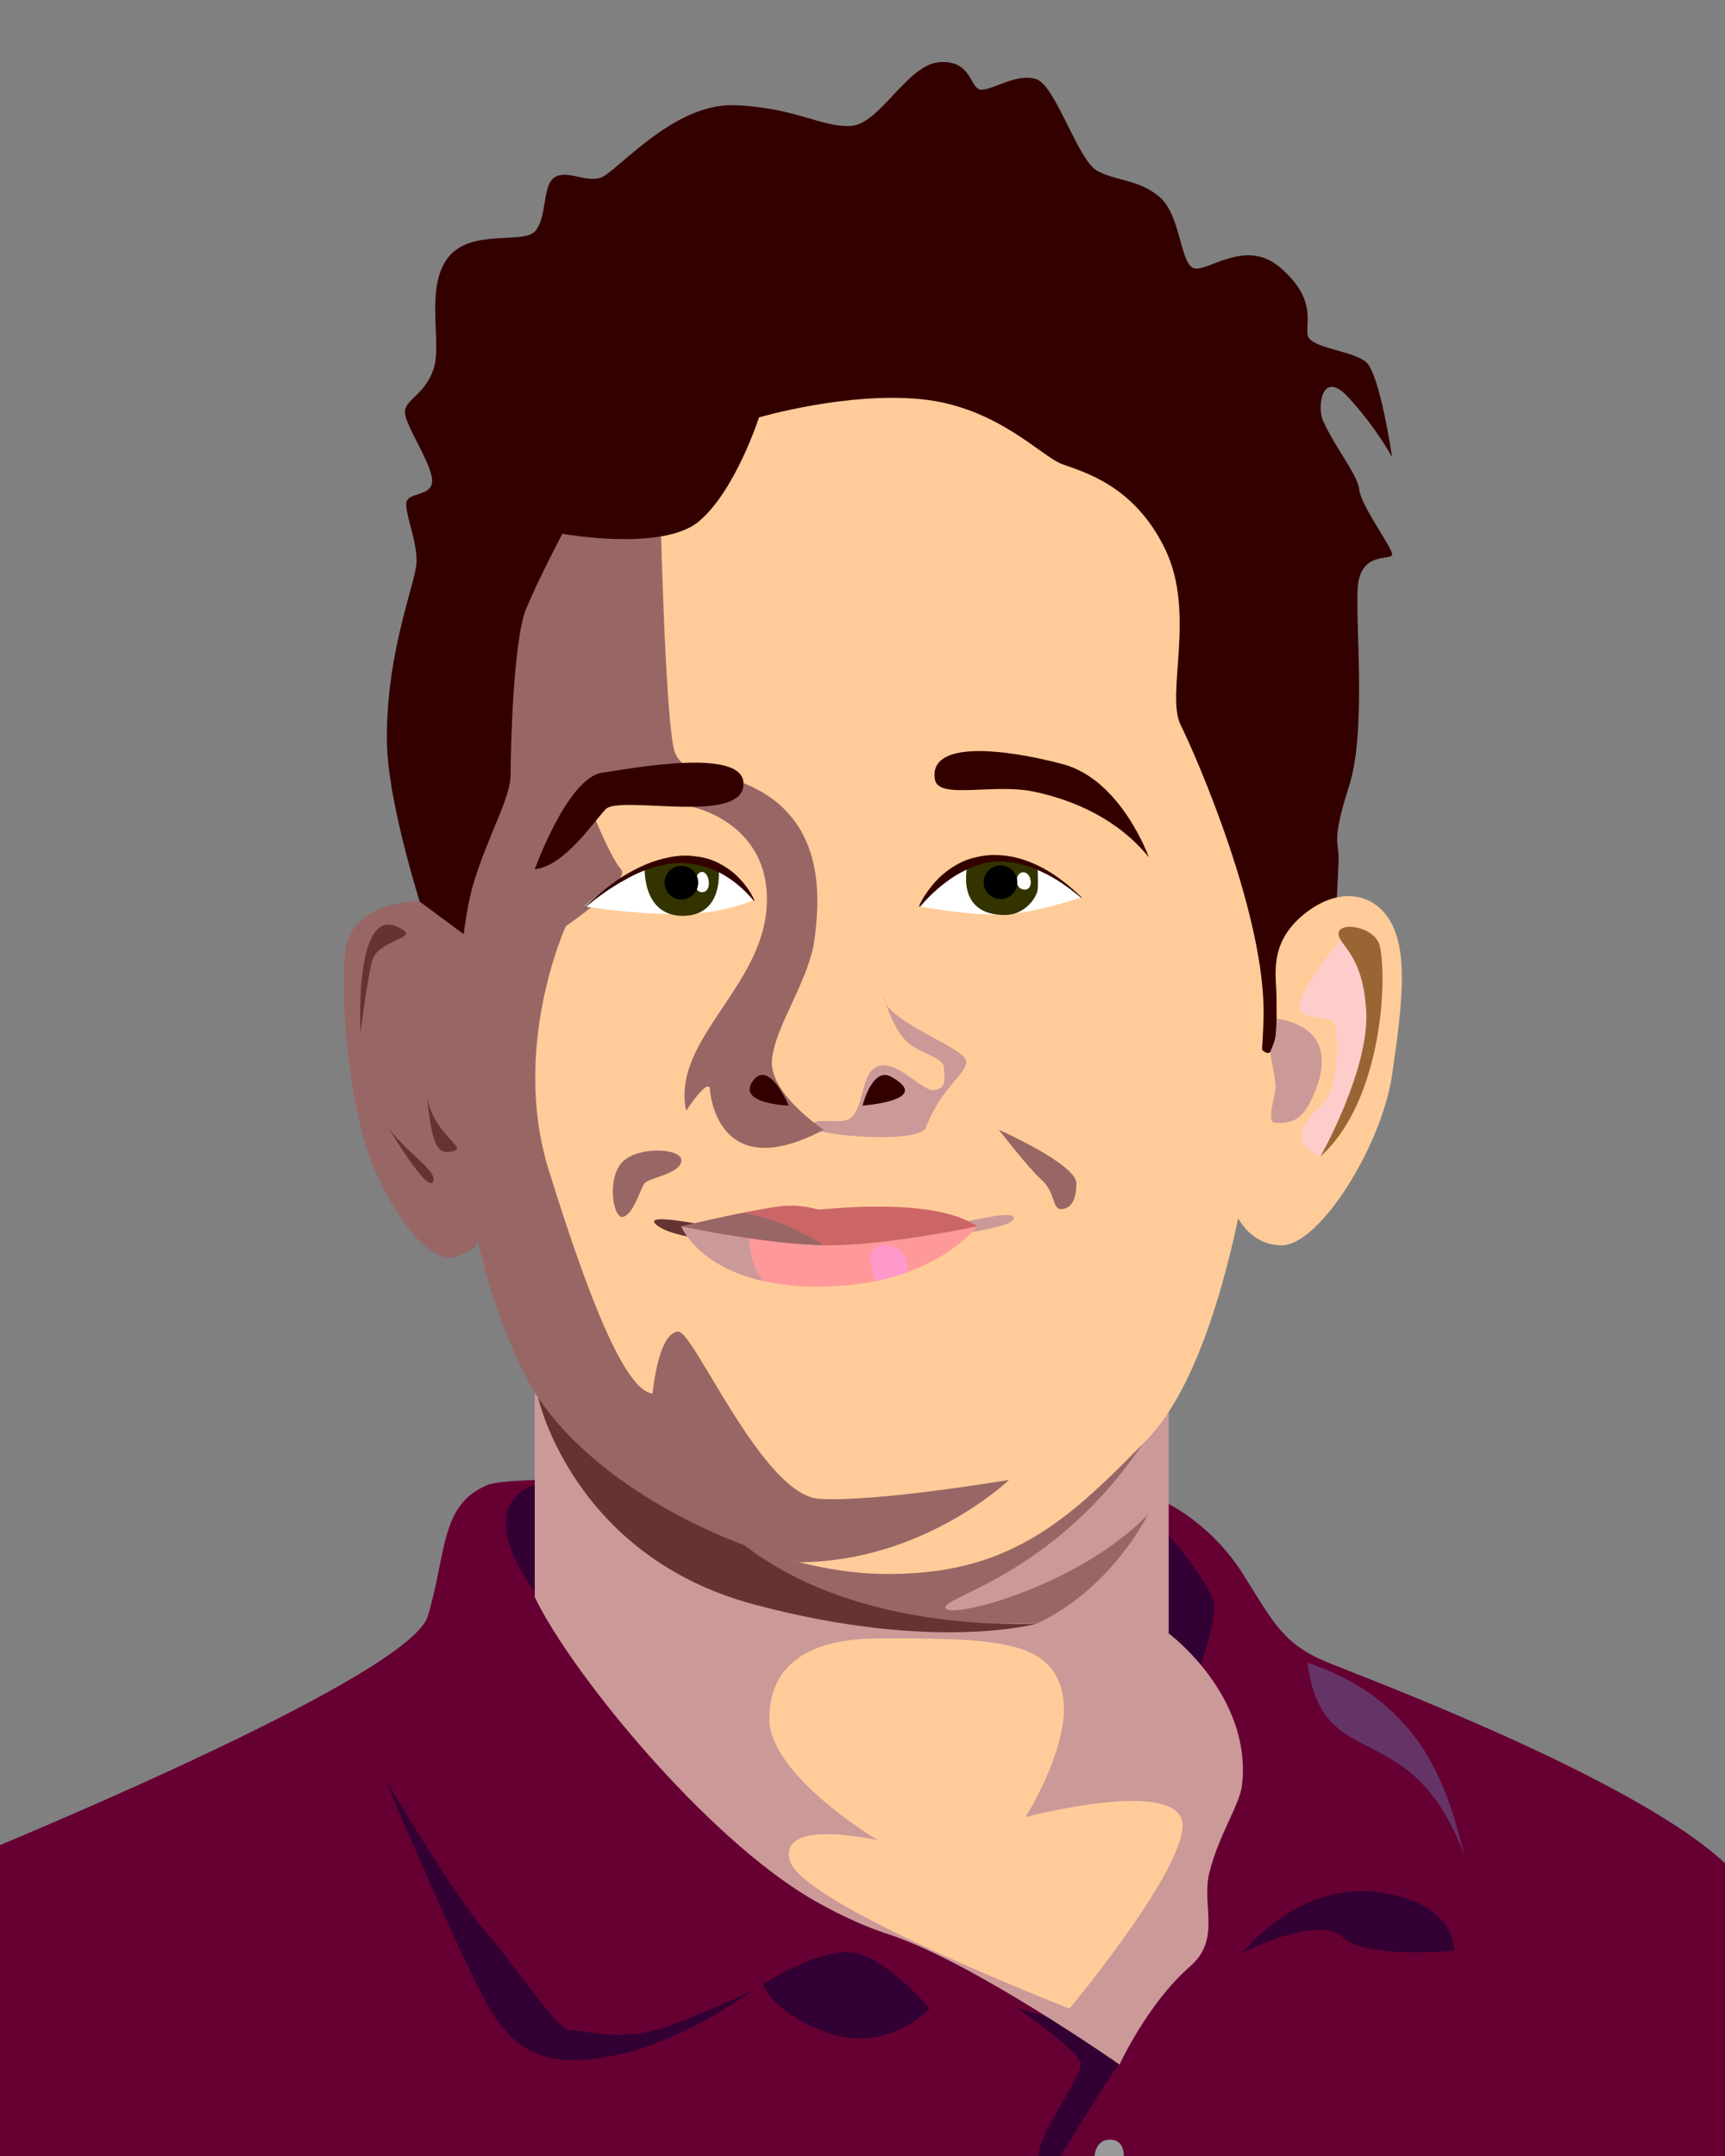 <?xml version="1.0" encoding="utf-8"?>
<!DOCTYPE svg PUBLIC "-//W3C//DTD SVG 1.1//EN" "http://www.w3.org/Graphics/SVG/1.1/DTD/svg11.dtd">
<svg version="1.1"
	 xmlns="http://www.w3.org/2000/svg" xmlns:xlink="http://www.w3.org/1999/xlink" xmlns:a="http://ns.adobe.com/AdobeSVGViewerExtensions/3.0/"
	 x="0px" y="0px" width="400px" height="500px" viewBox="0 -14.4 400 500"
	 overflow="visible" enable-background="new 0 -14.4 400 500" xml:space="preserve">
<rect x="0" y="-14.4" width="400" height="500" fill="#808080" stroke="none"/>
<defs>
</defs>
<path fill="#660033" d="M308,371.2c-10.5-4.3-12.6-9.2-19.8-20.6S271,334.4,271,334.4s-147-9-158-4.4s-9.4,15.8-13.8,30.4
	c-3.7,12.4-77.5,44-99.2,53.1v72.1h400v-67.9C379.1,398.1,317.1,374.9,308,371.2z"/>
<path fill="#330033" d="M89.2,398c0,0,16.4,27.6,22.8,34.8c6.4,7.2,17.2,23.6,20,23.6c2.8,0,11.6,2.4,20,0
	c8.4-2.4,22.5-9.2,22.5-9.2s-15.6,11.7-31.5,15c-15.9,3.3-22.5-0.6-28.2-8.7C109.1,445.4,89.2,398,89.2,398z"/>
<path fill="#663366" d="M303.2,371.2c3.3,26.8,24,11.2,36.4,44.8C336,402,330.8,380.4,303.2,371.2z"/>
<path fill="#330033" d="M288.2,438.4c0,0,12.6-16.4,31.2-14c18.6,2.4,17.8,13.6,17.8,13.6s-20.4,2-26-3.2
	C305.6,429.6,288.2,438.4,288.2,438.4z"/>
<path fill="#330033" d="M124,330c0,0-15.2,3.6,0,24.8S124,330,124,330z"/>
<path fill="#330033" d="M246,485.6c0,0,10.2-17.1,14.2-22.2c4-5.1-24.2-12-24.2-12s14.6,10,14.6,13c0,3-9.8,16-9.8,21.2H246z"/>
<path fill="#999999" d="M253.8,485.6c0,0,0.2-3.8,3.6-3.8c3.4,0,3.2,3.8,3.2,3.8"/>
<path fill="#330033" d="M176.9,445.7c0,0,12.9-8.3,20.7-7.3c7.8,1,18,13,18,13s-9.9,10.5-23.4,5.7S176.9,445.7,176.9,445.7z"/>
<path fill="#330033" d="M271,341.6c0,0,10.6,12.3,10.6,16.5s-3.1,13.6-3.1,13.6h-14.9L271,341.6z"/>
<path fill="#CC9999" d="M271,313v51.4c0,0,19.4,14.4,17,35.2c-0.5,4.5-5.4,11.5-7.6,20.4c-1.8,7.6,2.8,15.3-4.4,21.6
	c-9.9,8.6-16.4,22.8-16.4,22.8s-34-23.8-53.5-30.2c-6.9-2.2-13.6-5.7-17.9-8.2c-24.6-14.4-55.6-52.2-64.2-70v-47.5"/>
<path fill="#996666" d="M170.1,341.8c0,0,20,8.6,45.8,7.1s52.5-33.9,52.5-33.9c-20.9,35.3-49.9,40.7-49.2,43.5
	c0.8,2.8,31.2-5.1,47.1-21.8C255.8,356,240.6,362,240.6,362l-38.1,1l-32.4-14.8V341.8z"/>
<path fill="#663333" d="M124.8,309.8c0,0,8.1,36.7,50.1,47.9c41.9,11.2,65.7,4.4,65.7,4.4s-51.4,3.6-77-26.8
	C138,304.8,124.8,309.8,124.8,309.8z"/>
<path fill="#FFCC99" d="M203,365.6c28.2-0.2,40.2,0.6,43.2,12s-8.4,29.4-8.4,29.4s31.8-8.4,36,0c4.2,8.4-25.8,44.4-25.8,44.4
	s-61.8-24-64.8-34.2c-3-10.2,20.4-4.8,20.4-4.8s-25.2-15-25.2-28.2C178.4,371,188.6,365.7,203,365.6z"/>
<path id="hair_1_" fill="#330000" d="M106,220.4c0,0-16.3-42.6-16.3-63.6s6.9-36.3,6.9-41.1c0-4.8-2.4-10.2-2.4-13.2s6-1.5,6-5.4
	s-6.3-12.9-6.3-15.9s4.5-3.9,6.6-9.9c2.1-6-2-18.5,3.2-25.7s17.6-3.2,20.4-6.4c2.8-3.2,1.6-10.4,4.4-12.4c2.8-2,7.2,1.2,10.8,0
	c3.6-1.2,16.7-17.2,30.8-16.8c14,0.4,20.4,5.2,27.2,4.8S210.4,0.4,218,0s6.8,6.4,9.6,6.4c2.8,0,8.4-4,12.8-2.4s9.6,18.8,14,21.2
	c4.4,2.4,9.6,2,14.4,6c4.8,4,4.8,14.4,7.6,16.4c2.8,2,12-7.2,20.4,0c8.4,7.2,6,12.4,6.4,15.6c0.4,3.2,10.4,3.6,13.6,6.4s6,22,6,22
	s-3.6-6.7-10-13.7c-6.4-7.1-7.4,2.3-6,5.3c3,6.6,8,12.4,8.4,16c0.4,3.6,7.2,12.8,7.6,14.8c0.4,2-7.6-1.2-8,8.4
	c-0.4,9.6,2,33.2-2,45.6c-4,12.4-2.4,12.7-2.4,16.7s-1.9,28.6-0.8,50.2"/>
<path fill="#FFCC99" d="M176,82.4c0,0,20.4-6,37.8-4.2c17.4,1.8,27.6,13.2,32.4,15C251,95,263,98,270.2,113s0,33.6,3.6,40.8
	c3.6,7.2,19.8,44.4,19.2,67.8c-0.6,23.4-8.4,78.6-27,97.8c-18.6,19.2-32.4,31.8-61.8,31.2c-6-0.1-12.4-1.1-18.9-2.7
	c-25.7-6.4-77.7-92.7-78.9-107.1c-1.2-14.4,36.8-129.1,46.9-130.8c3.5-0.6,6.7-1.7,8.9-3.6C170.6,99.2,176,82.4,176,82.4z"/>
<path fill="#996666" d="M153.3,110c0,0,1.1,43.2,3.1,49.8s16,7.4,16,7.4s3.2,2.9,6,7.6c2.8,4.8-29.2-7.4-36.8-6.8
	c-7.6,0.6-3.4,7.9-3.4,7.9s3.4,8.5,5.8,11.3c2.4,2.8-12.8,13.2-12.8,13.2s-12.8,28-4,56.4c8.8,28.4,17.5,51.2,24.1,52
	c0.7-6,2.3-14,5.9-14.4c3.6-0.4,19.6,38,32.8,38.8c13.2,0.8,44-4.4,44-4.4s-19.8,19-48.7,19.1l0,0c-25.7-6.4-53.3-23.3-63.3-42.9
	c-12.6-24.6-14.4-49.8-15.6-64.2c-1.2-14.4,0-39.6,3.6-51c3.6-11.4,8.4-19.2,8.4-24.6c0-5.4,0.6-31.2,3.6-38.4s8.4-17.4,8.4-17.4
	S143.2,111.7,153.3,110"/>
<path fill="#FFCC99" d="M285.6,264.9c0,0,2.8,9.5,11.6,9.5c8.8,0,23.2-23.1,25.6-39.5s3.6-27.7,0-34.9s-12-9.2-20.4-2.4
	c-8.4,6.8-6.4,14.4-6.4,19.2s0.8,20-5.6,9.2C284,215.2,285.6,264.9,285.6,264.9z"/>
<path fill="#FFCCCC" d="M310.8,203.5c0,0-10.6,13.1-9.4,16.1s7.6,1,8.2,3.8c0.6,2.8,1.2,14.8-3.4,18.8c-4.6,4-5.4,7.6-3.6,9.2
	c1.8,1.6,3.6,2.4,3.6,2.4l9.8-15.3l1.8-26.5L310.8,203.5z"/>
<path fill="#996633" d="M306.2,253.8c0,0,11.4-20.2,10.6-33.8c-0.8-13.6-6.6-15.2-6.4-18c0.2-2.8,8.7-1.5,9.6,3.2
	C321.8,214.2,320,241.4,306.2,253.8z"/>
<path fill="#CC9999" d="M294.5,229.7c0,0,1.3,6.3,1.3,8.1s-2.4,8.2,0,8.2c2.4,0,5.4,0.2,7.8-4.4c2.4-4.6,7.8-17.2-7.6-19.8
	C296.1,226,295.7,226.7,294.5,229.7z"/>
<path fill="#996666" d="M97.2,194.6c0,0-16-0.3-17.2,12s1.2,37.8,7.2,51s13.5,21.3,18.8,19.4s4.8-3.8,4.8-3.8l4.9-64.9L97.2,194.6z"
	/>
<path fill="#663333" d="M93.8,201.5c2.3,1.7-6.3,2.4-7.5,6.9c-1.2,4.5-2.7,16.8-2.7,16.8S81.8,192.8,93.8,201.5z"/>
<path fill="#663333" d="M88.8,245c0,0,10.1,17.4,11.6,14.7C101.9,257,92.3,251.9,88.8,245z"/>
<path fill="#663333" d="M105.3,252.5c2.9-0.9-4.7-3.7-6.3-12.6C100.2,251.3,101.4,253.7,105.3,252.5z"/>
<path fill="#CC9999" d="M204.9,216.8c0,0,1.9,6.6,4.9,9.9c3.1,3.3,9.1,3.9,9.1,6.6s0.7,4.6-2.2,5.1s-8.9-7.5-13.4-5.4
	c-4.5,2.1-2.4,12.6-8.4,12.6s-6.3-0.3-6.3,1.5s24.6,3.9,26.1,0c3.8-9.9,9.9-12.6,9.3-15.6C223.4,228.5,205,222.2,204.9,216.8z"/>
<path fill="#996666" d="M231.6,247.6c0,0,18,8,18,12.4s-1.6,6-3.6,6s-1.3-4-4.5-6.8C238.4,256.4,231.6,247.6,231.6,247.6z"/>
<path fill="#996666" d="M191,247.6c0,0-12.6-8.3-12-16.1c0.6-7.8,8.7-18.6,9.9-28.2c1.2-9.6,2.7-28.4-16.5-36.1
	c-19.2-7.7-12,5.5-12,5.5s18.3,3.6,17.4,22.8c-0.9,19.2-22.1,31.2-18.7,47.7c5.5-8.1,5.5-5.1,5.5-5.1S165.8,261,191,247.6z"/>
<path fill="#330000" d="M266.4,184.4c0,0-6.4-18-20-21.6c-13.6-3.6-31.2-5.6-29.6,3.6c0.8,4.7,13.6,0.8,23,2.8
	C249.2,171.2,259.2,175.6,266.4,184.4z"/>
<path fill="#330000" d="M124,187.2c0,0,7.6-21.2,15.6-22.4c8-1.2,32.5-5.7,32.8,2.4c0.4,10-28.8,2.6-32,6.1
	C137.2,176.8,130.8,186.4,124,187.2z"/>
<path fill="#FFFFFF" d="M135.5,195.8c27-24,39.3-1.5,39.3-1.5s-6.9,3.3-17.7,3.3C146.3,197.6,135.5,195.8,135.5,195.8z"/>
<path fill="#FFFFFF" d="M250.7,193.7c-24-21.6-37.5,2.1-37.5,2.1s12.6,2.4,20.4,1.8C241.4,197,250.7,193.7,250.7,193.7z"/>
<path fill="#333300" d="M240.6,186.8l-7.2-2.1l-7.7,0.8l-1.3,0.5c0,0-3.2,11.8,8.6,11.8c4.8,0,7.4-4.2,7.6-5.8
	C240.8,190.4,240.6,186.8,240.6,186.8z M237.4,191.9c-2.4-0.3-2-4.2,0-4C239.3,188,239.8,192.2,237.4,191.9z"/>
<path fill="#333300" d="M166.6,186.7l-8.5-1.9l-8.6,1.9c0,0-0.7,11.4,9,11.3C168.2,197.8,166.6,186.7,166.6,186.7z M162.8,192.5
	c-2.4,0-1.8-4.7,0-4.7C164.6,187.9,165.2,192.5,162.8,192.5z"/>
<g>
	<path fill="#330000" d="M174.7,194.4c-2.4-2.9-5.4-5.3-8.6-6.8c-3.3-1.5-6.9-2.2-10.6-1.7c-3.7,0.5-7.2,1.8-10.5,3.7
		c-3.3,1.8-6.4,4-9.4,6.5l-0.1-0.1c2.8-2.6,5.7-5.1,9-7.2c3.3-2,6.9-3.7,10.8-4.4c1.9-0.4,4-0.5,6-0.2c2,0.2,4,0.8,5.8,1.8
		c1.8,1,3.4,2.2,4.7,3.7c1.3,1.4,2.5,3.1,3.2,4.9L174.7,194.4z"/>
</g>
<g>
	<path fill="#330000" d="M213.1,195.8c0.7-1.7,1.8-3.3,3-4.8c1.2-1.5,2.6-2.8,4.2-3.9c1.6-1.1,3.3-2,5.2-2.5
		c1.9-0.5,3.8-0.8,5.7-0.7c3.9,0.1,7.5,1.3,10.8,3.1c3.3,1.8,6.2,4.2,8.8,6.7l-0.1,0.1c-2.8-2.3-5.8-4.5-9.1-6
		c-3.3-1.6-6.8-2.5-10.3-2.4c-3.5,0.1-6.8,1.5-9.8,3.3c-3,1.9-5.7,4.3-8.1,7.1L213.1,195.8z"/>
</g>
<path fill="#330000" d="M174.8,236c-4.5,5.6,8.1,6,8.1,6S178.5,231.5,174.8,236z"/>
<path fill="#330000" d="M200,242c0,0,2.3-9.1,6.6-6.7C216.7,240.8,200,242,200,242z"/>
<g>
	<circle cx="232" cy="190.2" r="3.9"/>
</g>
<g>
	<circle cx="158" cy="190.3" r="3.9"/>
</g>
<path fill="#663333" d="M188.6,274.4c0,0-29.8,0.4-36.2-4.6S183.6,274.4,188.6,274.4z"/>
<path fill="#CC9999" d="M204,273.7c0,0,32.1-2.3,31.1-5.8C234.3,265.3,207.9,273.3,204,273.7z"/>
<g>
	<defs>
		<path id="SVGID_2_" d="M158,270c0,0,5.4,14,31.8,14c26.4,0,36.8-14,36.8-14"/>
	</defs>
	<clipPath id="SVGID_3_">
		<use xlink:href="#SVGID_2_"  overflow="visible"/>
	</clipPath>
	<path clip-path="url(#SVGID_3_)" fill="#FF9999" d="M158,270c0,0,5.4,14,31.8,14c26.4,0,36.8-14,36.8-14"/>
	<path clip-path="url(#SVGID_3_)" fill="#FF99CC" d="M202.7,281.9c0,0-3-7.5,2.4-7.5c5.4,0,5.4,5.1,5.4,5.1S210.5,295.3,202.7,281.9
		z"/>
	<path clip-path="url(#SVGID_3_)" fill="#CC9999" d="M182.9,287.9c0,0-9.2-4.2-9.1-15.1c0.1-11-24.4-8.9-24.4-8.9
		S162.2,311.6,182.9,287.9z"/>
</g>
<g>
	<defs>
		<path id="SVGID_1_" d="M158,270c0,0,20.2-4.8,24.9-4.8s6,0.9,7.2,0.9s26.3-3.1,36.5,3.9c0,0-20.8,4.4-34.3,4.4S158,270,158,270z"
			/>
	</defs>
	<clipPath id="SVGID_4_">
		<use xlink:href="#SVGID_1_"  overflow="visible"/>
	</clipPath>
	<path clip-path="url(#SVGID_4_)" fill="#CC6666" d="M158,270c0,0,20.2-4.8,24.9-4.8s6,0.9,7.2,0.9s26.3-3.1,36.5,3.9
		c0,0-20.8,4.4-34.3,4.4S158,270,158,270z"/>
	<path clip-path="url(#SVGID_4_)" fill="#996666" d="M191,274.4c0,0-18.7-12.6-32.3-6C145.1,275,191,274.4,191,274.4z"/>
</g>
<path fill="#996666" d="M144.5,267.8c-2.4,0.6-3.9-9.3,0-12.9c3.9-3.6,13.9-3,13.5,0s-7.6,3.8-8.6,5.2
	C148.4,261.5,146.9,267.2,144.5,267.8z"/>
</svg>
